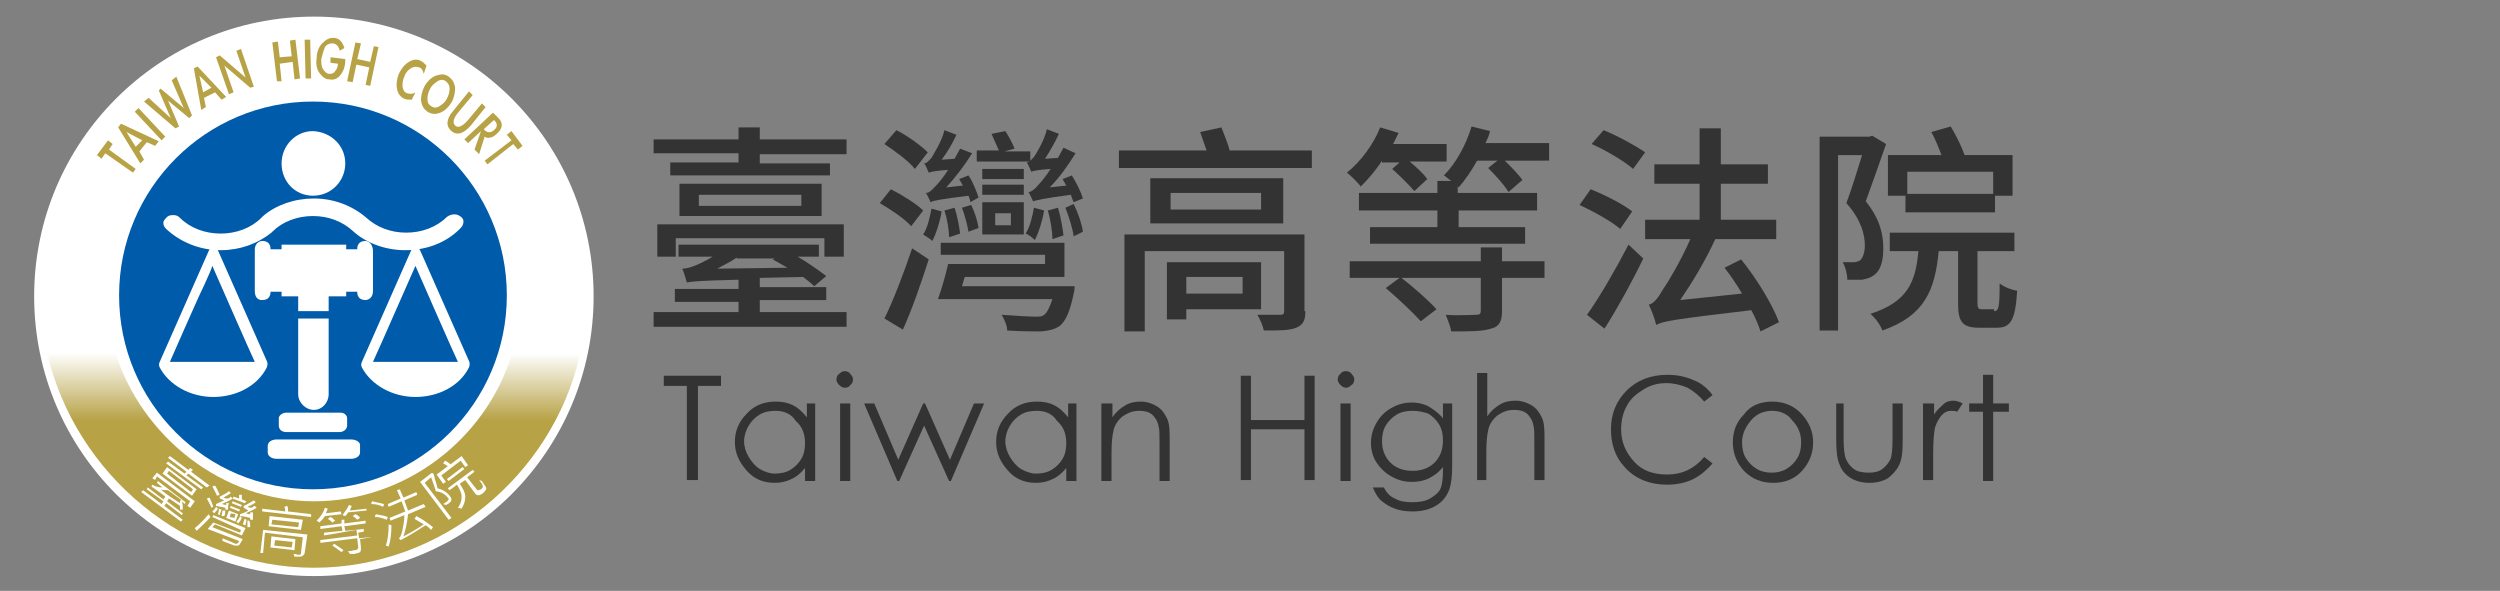 <?xml version="1.0" encoding="utf-8"?>
<!-- Generator: Adobe Illustrator 24.0.2, SVG Export Plug-In . SVG Version: 6.00 Build 0)  -->
<svg version="1.1" id="圖層_1" xmlns="http://www.w3.org/2000/svg" xmlns:xlink="http://www.w3.org/1999/xlink" x="0px" y="0px"
	 viewBox="0 0 270.8 64" style="enable-background:new 0 0 270.8 64;" xml:space="preserve">
<rect x="0" y="0" width="270.8" height="64" fill="#808080" stroke="none"/>
<style type="text/css">
	.st0{fill:#333333;}
	.st1{fill:none;stroke:#FFFFFF;stroke-width:0.25;stroke-miterlimit:10;}
	.st2{fill:#FFFFFF;}
	.st3{fill:url(#SVGID_1_);}
	.st4{fill:#005BAB;}
	.st5{fill:#B7A246;}
</style>
<g>
	<path class="st0" d="M91.7,15.2v1.5h-9.4v1h7.6V19H72.6v-1.4H80v-1h-9.2v-1.5H80v-1.3h2.3v1.3H91.7z M82.3,33.8h9.4v1.6H70.8v-1.6
		H80v-1.1h-6.9v-1.4H80v-1c-4.4,0.1-5.1,0.2-5.6,0.3c-0.1-0.3-0.3-1.1-0.5-1.5c0.4,0,0.8-0.1,1.3-0.3c0.3-0.1,1.2-0.5,2-1h-3.7v-1.3
		h15.2v1.3h-2.3c1.2,0.7,2.3,1.5,3.1,2.1l-1.3,1.1c-0.3-0.3-0.7-0.6-1.2-1l-4.7,0.1v1h7.2v1.4h-7.2V33.8z M71.2,24.3h20.2v3.5h-2.1
		v-2H73.2v2h-2V24.3z M89,19.9v3.5H73.6v-3.5H89z M86.8,21.1H75.7v1.2h11.1V21.1z M79.8,27.9c-0.7,0.5-1.4,0.8-2.1,1.2l7.6-0.1
		c-0.5-0.3-1.1-0.6-1.6-0.9l0.2-0.1H79.8z"/>
	<path class="st0" d="M98.7,24.5c-0.7-0.8-2.2-1.8-3.4-2.5l1.2-1.5c1.2,0.6,2.8,1.6,3.5,2.3L98.7,24.5z M95.8,34.5
		c0.9-1.8,2.1-4.9,3-7.6l1.8,1.2c-0.8,2.5-1.8,5.4-2.8,7.6L95.8,34.5z M99.1,18.3c-0.6-0.8-2.1-1.9-3.3-2.7l1.3-1.5
		c1.2,0.6,2.7,1.7,3.4,2.4L99.1,18.3z M102,22.9c-0.2,1.2-0.6,2.4-1,3.2c-0.2-0.2-0.7-0.5-1-0.7c0.5-0.8,0.7-1.8,0.9-2.8L102,22.9z
		 M105.1,21.9c0-0.2-0.1-0.5-0.2-0.7c-3.1,0.4-3.7,0.5-4.1,0.7c-0.1-0.2-0.3-0.7-0.5-1c0.4,0,0.7-0.4,1.1-0.8
		c0.2-0.2,0.8-0.9,1.3-1.7c-1.4,0.1-1.8,0.2-2.1,0.3c-0.1-0.2-0.3-0.8-0.5-1c0.3,0,0.5-0.3,0.8-0.6c0.2-0.4,1.1-1.7,1.4-3l1.3,0.5
		c-0.4,0.9-1,1.9-1.6,2.7l1.4-0.1c0.2-0.4,0.4-0.7,0.6-1.1l1.3,0.5c-0.8,1.3-1.8,2.6-2.8,3.7l1.8-0.2c-0.1-0.2-0.3-0.5-0.4-0.7
		l1-0.4c0.5,0.7,0.9,1.8,1.1,2.4L105.1,21.9z M116.4,31c0,0,0,0.6-0.1,0.8c-0.4,2-0.9,3-1.5,3.5c-0.6,0.4-1.1,0.5-2,0.6
		c-0.7,0-2.2,0-3.7-0.1c0-0.5-0.3-1.2-0.6-1.7c1.5,0.1,3,0.2,3.6,0.2c0.5,0,0.8,0,1-0.2c0.3-0.2,0.6-0.8,0.9-1.7h-12.4
		c0.4-1.1,0.8-2.5,1.1-3.8h10.5v-1h-11.3v-1.3h13.4V30h-10.8l-0.3,1H116.4z M102.8,25.7c0-0.8-0.2-2-0.5-2.9l1.1-0.3
		c0.3,0.9,0.5,2,0.6,2.8L102.8,25.7z M104.9,25.1c-0.1-0.7-0.4-1.8-0.7-2.6l1-0.3c0.4,0.8,0.7,1.8,0.8,2.5L104.9,25.1z M111.5,17.5
		h-5.7v-1.2h2.4c-0.2-0.5-0.6-1.3-0.8-1.8l1.5-0.3c0.4,0.6,0.8,1.4,1,1.9l-1.1,0.3h2.8V17.5z M106.4,21.9h4.5v3.5h-4.5V21.9z
		 M110.9,19.4h-4.5v-1.1h4.5V19.4z M106.4,20h4.5v1.1h-4.5V20z M107.8,24.4h1.7v-1.3h-1.7V24.4z M113.1,22.8c-0.2,1.2-0.6,2.4-1,3.2
		c-0.2-0.2-0.7-0.6-1-0.7c0.5-0.8,0.7-1.8,0.9-2.8L113.1,22.8z M116.3,21.9c-0.1-0.2-0.2-0.5-0.3-0.8c-3.1,0.4-3.7,0.6-4.1,0.7
		c-0.1-0.2-0.3-0.7-0.5-1c0.3,0,0.7-0.3,1.1-0.8c0.2-0.2,0.8-0.9,1.3-1.7c-1.4,0.1-1.8,0.2-2.1,0.3c-0.1-0.2-0.3-0.8-0.5-1
		c0.3,0,0.5-0.3,0.8-0.6c0.2-0.3,1.1-1.7,1.4-3l1.3,0.5c-0.4,0.9-1,1.9-1.5,2.7l1.4-0.1c0.2-0.4,0.4-0.7,0.6-1.1l1.3,0.6
		c-0.8,1.3-1.7,2.6-2.8,3.7l1.8-0.2c-0.1-0.2-0.3-0.5-0.4-0.7l1-0.4c0.5,0.8,1,1.8,1.2,2.5L116.3,21.9z M114,25.9
		c0-0.8-0.2-2.1-0.5-3.1l1.1-0.3c0.3,1,0.5,2.2,0.6,3L114,25.9z M116.3,22.1c0.5,1,0.9,2.2,1,3l-1,0.5c-0.1-0.8-0.5-2.1-0.9-3.1
		L116.3,22.1z"/>
	<path class="st0" d="M142.1,16.3v1.9h-20.9v-1.9h9.5c-0.2-0.6-0.5-1.4-0.7-2l2.3-0.5c0.3,0.8,0.7,1.7,0.9,2.5H142.1z M141.4,33.7
		c0,1.1-0.3,1.5-1,1.8c-0.7,0.3-1.8,0.3-3.5,0.3c-0.1-0.5-0.4-1.2-0.7-1.7c1,0,2.2,0,2.5,0c0.3,0,0.4-0.1,0.4-0.4v-6.5h-15.1v8.7
		h-2.2V25.4h19.5V33.7z M139,19.3v4.9h-14.4v-4.9H139z M128.5,33.5v1.1h-2.1v-6.2h10.2v5.1H128.5z M136.6,20.9h-9.8v1.8h9.8V20.9z
		 M128.5,30v1.8h6.1V30H128.5z"/>
	<path class="st0" d="M149.7,17.4c-0.7,1.1-1.5,2-2.3,2.8c-0.3-0.4-1.1-1.2-1.5-1.5c1.5-1.2,2.9-3.1,3.6-4.9l2,0.6
		c-0.2,0.4-0.4,0.8-0.6,1.2h5.8v1.9h-4c0.7,0.6,1.5,1.3,1.9,1.9l-1.4,1.3c-0.5-0.6-1.6-1.7-2.4-2.4l0.8-0.7H149.7z M162.7,28.3h4.6
		v1.8h-4.6v3.6c0,1.1-0.3,1.7-1.2,1.9c-0.9,0.3-2.3,0.3-4.3,0.3c-0.1-0.6-0.4-1.3-0.6-1.8c1.4,0.1,2.9,0,3.3,0
		c0.4,0,0.5-0.1,0.5-0.5v-3.5h-8.6c1.3,1,3,2.5,3.8,3.4l-1.7,1.3c-0.8-0.9-2.5-2.5-3.8-3.6l1.5-1.1h-5.4v-1.8h14.2v-1.5h2.3V28.3z
		 M167.8,15.5v1.9H163c0.7,0.7,1.5,1.5,1.9,2.1l-1.5,1.3c-0.4-0.7-1.4-1.8-2.2-2.6l1-0.8H160c-0.6,1.1-1.3,2.1-2,2.9l-0.1-0.1v0.7
		h8.6v1.9H158v1.8h7.2v1.8h-16.8v-1.8h7.3v-1.8h-8.5v-1.9h8.5v-1.3h1.5c-0.3-0.2-0.6-0.5-0.8-0.6c1.3-1.3,2.4-3.3,3-5.3l2,0.5
		c-0.1,0.5-0.3,0.9-0.5,1.3H167.8z"/>
	<path class="st0" d="M175.5,24.8c-0.9-0.8-2.9-1.9-4.4-2.6l1.2-1.7c1.5,0.6,3.5,1.6,4.5,2.4L175.5,24.8z M171.9,34.1
		c1.3-1.8,3.1-4.9,4.5-7.6l1.6,1.5c-1.2,2.5-2.8,5.4-4.2,7.6L171.9,34.1z M173.7,14.1c1.5,0.6,3.5,1.7,4.5,2.4l-1.3,1.8
		c-0.9-0.8-2.9-2-4.5-2.7L173.7,14.1z M190.7,35.9c-0.2-0.6-0.5-1.4-1-2.3c-8.5,1-9.6,1.2-10.3,1.6c-0.1-0.5-0.5-1.6-0.8-2.2
		c0.5-0.1,1-0.7,1.5-1.6c0.5-0.7,1.9-3,3-5.5h-4.9v-2.1h5.9v-3.9h-4.9v-2.1h4.9v-3.9h2.3v3.9h5.1v2.1h-5.1v3.9h6v2.1h-6.6
		c-1.1,2.4-2.5,4.7-3.8,6.6l6.7-0.7c-0.6-1-1.2-1.9-1.9-2.8l1.8-0.9c1.7,2.1,3.4,4.9,4.1,6.8L190.7,35.9z"/>
	<path class="st0" d="M204.3,15.6c-0.7,2-1.5,4.3-2.2,6.2c1.6,2,1.9,3.7,1.9,5.1c0,1.4-0.3,2.4-1,2.9c-0.4,0.3-0.8,0.4-1.3,0.5
		c-0.4,0-1,0-1.6,0c0-0.6-0.2-1.4-0.5-1.9c0.5,0,0.9,0,1.2,0c0.3,0,0.5-0.1,0.7-0.2c0.3-0.3,0.5-0.9,0.5-1.6c0-1.2-0.4-2.8-2-4.6
		c0.6-1.6,1.2-3.6,1.7-5.2h-2.6v19h-2v-21h5.4l0.3-0.1L204.3,15.6z M216,33.7c0.5,0,0.6-0.4,0.6-3c0.5,0.4,1.3,0.7,1.9,0.8
		c-0.2,3.2-0.7,4-2.2,4h-1.9c-1.8,0-2.3-0.6-2.3-2.6v-5.7h-2.1c-0.4,4.2-1.5,7-6.1,8.6c-0.2-0.6-0.8-1.4-1.3-1.8
		c4-1.3,4.9-3.4,5.2-6.8h-3.1v-2h13.5v2h-4v5.6c0,0.6,0.1,0.7,0.5,0.7H216z M206.4,21.2h-1.9v-4.4h5.8c-0.3-0.8-0.7-1.8-1.1-2.5
		l2.1-0.6c0.6,1,1.2,2.2,1.5,3.1h5.2v4.4h-1.9V23h-9.7V21.2z M206.6,18.7V21h9.3v-2.4H206.6z"/>
</g>
<g>
	<path class="st0" d="M71.9,41.8v-1.1h6.2v1.1h-2.5v10.2h-1.2V41.8H71.9z"/>
	<path class="st0" d="M88.3,43.7v8.4h-1.1v-1.4c-0.5,0.6-1,1-1.5,1.2c-0.6,0.3-1.2,0.4-1.8,0.4c-1.2,0-2.2-0.4-3-1.3
		s-1.3-1.9-1.3-3.1c0-1.2,0.4-2.2,1.3-3.1c0.8-0.9,1.9-1.3,3.1-1.3c0.7,0,1.3,0.1,1.9,0.4c0.6,0.3,1,0.7,1.5,1.3v-1.5H88.3z
		 M84,44.5c-0.6,0-1.2,0.1-1.7,0.4c-0.5,0.3-0.9,0.7-1.2,1.2c-0.3,0.5-0.5,1.1-0.5,1.7c0,0.6,0.2,1.2,0.5,1.7c0.3,0.5,0.7,1,1.2,1.3
		c0.5,0.3,1.1,0.5,1.6,0.5c0.6,0,1.2-0.1,1.7-0.4s0.9-0.7,1.2-1.2s0.4-1.1,0.4-1.7c0-1-0.3-1.8-1-2.4C85.7,44.8,84.9,44.5,84,44.5z"
		/>
	<path class="st0" d="M91.5,40.2c0.2,0,0.5,0.1,0.6,0.3c0.2,0.2,0.3,0.4,0.3,0.6c0,0.2-0.1,0.5-0.3,0.6C92,41.9,91.8,42,91.5,42
		c-0.2,0-0.4-0.1-0.6-0.3c-0.2-0.2-0.3-0.4-0.3-0.6c0-0.2,0.1-0.5,0.3-0.6C91.1,40.3,91.3,40.2,91.5,40.2z M91,43.7h1.1v8.4H91V43.7
		z"/>
	<path class="st0" d="M93.6,43.7h1.1l2.6,6.1l2.7-6.1h0.2l2.7,6.1l2.6-6.1h1.1l-3.6,8.4h-0.2l-2.7-6l-2.7,6h-0.2L93.6,43.7z"/>
	<path class="st0" d="M116.6,43.7v8.4h-1.1v-1.4c-0.5,0.6-1,1-1.5,1.2c-0.6,0.3-1.2,0.4-1.8,0.4c-1.2,0-2.2-0.4-3-1.3
		s-1.3-1.9-1.3-3.1c0-1.2,0.4-2.2,1.3-3.1c0.8-0.9,1.9-1.3,3.1-1.3c0.7,0,1.3,0.1,1.9,0.4c0.6,0.3,1,0.7,1.5,1.3v-1.5H116.6z
		 M112.3,44.5c-0.6,0-1.2,0.1-1.7,0.4c-0.5,0.3-0.9,0.7-1.2,1.2c-0.3,0.5-0.5,1.1-0.5,1.7c0,0.6,0.2,1.2,0.5,1.7
		c0.3,0.5,0.7,1,1.2,1.3c0.5,0.3,1.1,0.5,1.6,0.5c0.6,0,1.2-0.1,1.7-0.4s0.9-0.7,1.2-1.2s0.4-1.1,0.4-1.7c0-1-0.3-1.8-1-2.4
		C114,44.8,113.2,44.5,112.3,44.5z"/>
	<path class="st0" d="M119.4,43.7h1.1v1.5c0.4-0.6,0.9-1,1.4-1.3c0.5-0.3,1.1-0.4,1.7-0.4c0.6,0,1.2,0.2,1.7,0.5
		c0.5,0.3,0.8,0.7,1.1,1.3s0.3,1.4,0.3,2.5v4.3h-1.1v-4c0-1,0-1.6-0.1-1.9c-0.1-0.6-0.4-1-0.7-1.3c-0.4-0.3-0.8-0.4-1.4-0.4
		c-0.7,0-1.2,0.2-1.8,0.6c-0.5,0.4-0.9,1-1,1.6c-0.1,0.4-0.2,1.2-0.2,2.3v3.1h-1.1V43.7z"/>
	<path class="st0" d="M134.4,40.7h1.1v4.8h5.8v-4.8h1.1v11.3h-1.1v-5.5h-5.8v5.5h-1.1V40.7z"/>
	<path class="st0" d="M145.8,40.2c0.2,0,0.5,0.1,0.6,0.3c0.2,0.2,0.3,0.4,0.3,0.6c0,0.2-0.1,0.5-0.3,0.6c-0.2,0.2-0.4,0.3-0.6,0.3
		c-0.2,0-0.4-0.1-0.6-0.3c-0.2-0.2-0.3-0.4-0.3-0.6c0-0.2,0.1-0.5,0.3-0.6C145.3,40.3,145.5,40.2,145.8,40.2z M145.2,43.7h1.1v8.4
		h-1.1V43.7z"/>
	<path class="st0" d="M156.2,43.7h1.1v6.7c0,1.2-0.1,2-0.3,2.6c-0.3,0.8-0.8,1.4-1.5,1.8c-0.7,0.4-1.5,0.6-2.5,0.6
		c-0.7,0-1.4-0.1-1.9-0.3c-0.6-0.2-1-0.5-1.4-0.8c-0.4-0.3-0.7-0.8-1-1.5h1.2c0.3,0.6,0.7,1,1.2,1.2c0.5,0.3,1.1,0.4,1.9,0.4
		c0.7,0,1.4-0.1,1.9-0.4c0.5-0.3,0.9-0.6,1.1-1c0.2-0.4,0.3-1.1,0.3-2v-0.4c-0.4,0.5-0.9,0.9-1.5,1.2c-0.6,0.3-1.2,0.4-1.9,0.4
		c-0.8,0-1.5-0.2-2.2-0.6c-0.7-0.4-1.2-0.9-1.6-1.5c-0.4-0.6-0.6-1.4-0.6-2.1c0-0.8,0.2-1.5,0.6-2.2c0.4-0.7,0.9-1.2,1.6-1.6
		c0.7-0.4,1.4-0.6,2.2-0.6c0.6,0,1.2,0.1,1.8,0.4c0.5,0.3,1.1,0.7,1.6,1.3V43.7z M153,44.5c-0.6,0-1.2,0.1-1.7,0.4s-0.9,0.7-1.2,1.2
		c-0.3,0.5-0.4,1.1-0.4,1.7c0,0.9,0.3,1.7,0.9,2.3s1.4,0.9,2.4,0.9c1,0,1.8-0.3,2.4-0.9c0.6-0.6,0.9-1.4,0.9-2.4
		c0-0.6-0.1-1.2-0.4-1.7c-0.3-0.5-0.7-0.9-1.2-1.2C154.1,44.6,153.6,44.5,153,44.5z"/>
	<path class="st0" d="M160,40.4h1.1v4.7c0.4-0.6,0.9-1,1.4-1.3c0.5-0.3,1.1-0.4,1.7-0.4c0.6,0,1.2,0.2,1.7,0.5
		c0.5,0.3,0.8,0.7,1.1,1.3s0.3,1.4,0.3,2.5v4.3h-1.1v-4c0-1,0-1.6-0.1-1.9c-0.1-0.6-0.4-1-0.7-1.3c-0.4-0.3-0.8-0.4-1.4-0.4
		c-0.7,0-1.2,0.2-1.8,0.6c-0.5,0.4-0.9,1-1,1.6c-0.1,0.4-0.2,1.2-0.2,2.3v3.1H160V40.4z"/>
	<path class="st0" d="M185.5,42.8l-0.9,0.7c-0.5-0.6-1.1-1.1-1.8-1.5c-0.7-0.3-1.5-0.5-2.3-0.5c-0.9,0-1.7,0.2-2.5,0.7
		s-1.4,1-1.8,1.8c-0.4,0.7-0.6,1.6-0.6,2.5c0,1.4,0.5,2.5,1.4,3.5s2.1,1.4,3.6,1.4c1.6,0,2.9-0.6,4-1.9l0.9,0.7
		c-0.6,0.7-1.3,1.3-2.1,1.7c-0.8,0.4-1.8,0.6-2.8,0.6c-2,0-3.6-0.7-4.7-2c-1-1.1-1.4-2.5-1.4-4c0-1.7,0.6-3.1,1.7-4.2
		s2.6-1.7,4.4-1.7c1.1,0,2,0.2,2.9,0.6C184.3,41.5,185,42.1,185.5,42.8z"/>
	<path class="st0" d="M192,43.5c1.3,0,2.4,0.5,3.2,1.4c0.8,0.9,1.2,1.9,1.2,3c0,1.2-0.4,2.2-1.2,3.1c-0.8,0.9-1.9,1.3-3.1,1.3
		c-1.3,0-2.3-0.4-3.2-1.3c-0.8-0.9-1.2-1.9-1.2-3.1c0-1.2,0.4-2.2,1.2-3C189.6,43.9,190.7,43.5,192,43.5z M192,44.5
		c-0.9,0-1.7,0.3-2.3,1c-0.6,0.7-1,1.5-1,2.4c0,0.6,0.1,1.2,0.4,1.7c0.3,0.5,0.7,0.9,1.2,1.2c0.5,0.3,1.1,0.4,1.6,0.4
		s1.1-0.1,1.6-0.4c0.5-0.3,0.9-0.7,1.2-1.2c0.3-0.5,0.4-1.1,0.4-1.7c0-0.9-0.3-1.7-1-2.4C193.7,44.9,192.9,44.5,192,44.5z"/>
	<path class="st0" d="M198.6,43.7h1.1v3.9c0,1,0.1,1.6,0.2,2c0.2,0.5,0.5,0.9,0.9,1.2c0.4,0.3,1,0.4,1.6,0.4c0.6,0,1.1-0.1,1.5-0.4
		c0.4-0.3,0.7-0.7,0.9-1.1c0.1-0.3,0.2-1,0.2-2.1v-3.9h1.1v4.1c0,1.2-0.1,2-0.4,2.6c-0.3,0.6-0.7,1-1.2,1.4c-0.5,0.3-1.2,0.5-2,0.5
		c-0.8,0-1.5-0.2-2-0.5c-0.5-0.3-1-0.8-1.2-1.4c-0.3-0.6-0.4-1.5-0.4-2.7V43.7z"/>
	<path class="st0" d="M208.4,43.7h1.1v1.2c0.3-0.5,0.7-0.8,1-1.1s0.7-0.4,1.1-0.4c0.3,0,0.6,0.1,1,0.3l-0.6,0.9
		c-0.2-0.1-0.4-0.1-0.6-0.1c-0.4,0-0.7,0.1-1,0.4c-0.3,0.3-0.6,0.8-0.8,1.4c-0.1,0.5-0.2,1.4-0.2,2.9v2.8h-1.1V43.7z"/>
	<path class="st0" d="M214.8,40.6h1.1v3.1h1.7v0.9h-1.7v7.5h-1.1v-7.5h-1.5v-0.9h1.5V40.6z"/>
</g>
<path class="st1" d="M135.4,41.9"/>
<g>
	<circle class="st2" cx="34" cy="32.1" r="30.3"/>
</g>
<linearGradient id="SVGID_1_" gradientUnits="userSpaceOnUse" x1="33.955" y1="61.471" x2="33.955" y2="38.216">
	<stop  offset="0.685" style="stop-color:#B7A246"/>
	<stop  offset="1" style="stop-color:#FFFFFF"/>
</linearGradient>
<path class="st3" d="M62.8,38.5c-3,13-14.9,23-28.8,23c-13.9,0-25.9-10.2-28.9-23.3h7.4c2.8,9,11.5,16.1,21.5,16.1
	c10,0,18.6-6.8,21.4-15.8H62.8z"/>
<g>
	<path class="st4" d="M54.9,32c0,11.6-9.4,21-21,21s-21-9.4-21-21c0-11.6,9.4-21,21-21S54.9,20.4,54.9,32z"/>
</g>
<g>
	<path class="st2" d="M35.6,34.5h-0.5h-2.8v8.2c0,0.9,0.8,1.7,1.7,1.7c0.9,0,1.6-0.8,1.6-1.7L35.6,34.5z"/>
	<path class="st2" d="M36.9,44.7H31c-0.4,0-0.8,0.3-0.8,0.6v0.8c0,0.4,0.3,0.7,0.8,0.7h5.8c0.4,0,0.8-0.3,0.8-0.7v-0.8
		C37.6,45,37.3,44.7,36.9,44.7z"/>
	<path class="st2" d="M38,47.6h-8c-0.6,0-1,0.3-1,0.7V49c0,0.4,0.4,0.7,1,0.7h8c0.6,0,1-0.3,1-0.7v-0.8C39,47.9,38.6,47.6,38,47.6z"
		/>
	<path class="st2" d="M50.2,24c0-0.3-0.2-0.5-0.4-0.6c-0.4-0.3-1-0.2-1.4,0.1c-1.1,1.1-2.7,1.7-4.4,1.7c-1.7,0-3.2-0.6-4.3-1.6
		c-1.5-1.3-3.5-2.1-5.7-2.1c-2.1,0-4.1,0.7-5.5,1.9l0,0l-0.2,0.2l0,0c-1.1,1.1-2.7,1.7-4.4,1.7c-1.7,0-3.3-0.6-4.4-1.7
		c-0.2-0.2-0.4-0.3-0.7-0.3c-0.2,0-0.5,0-0.7,0.2c-0.2,0.2-0.4,0.4-0.4,0.6l0,0v0.1c0,0.2,0.1,0.4,0.3,0.6c1.5,1.4,3.6,2.3,5.9,2.3
		c2.1,0,4-0.7,5.5-1.9l0,0c0,0,0,0,0,0c0,0,0.1-0.1,0.1-0.1c1.1-1.1,2.7-1.7,4.4-1.7c1.7,0,3.2,0.6,4.3,1.6c1.4,1.3,3.5,2.1,5.7,2.1
		c2.3,0,4.4-0.8,5.9-2.3C50.1,24.5,50.2,24.3,50.2,24C50.2,24,50.2,24,50.2,24z M50.2,24C50.2,24,50.2,24,50.2,24
		C50.2,24,50.2,24,50.2,24L50.2,24z"/>
	<path class="st2" d="M37.4,17.7c0,1.9-1.5,3.5-3.5,3.5c-1.9,0-3.4-1.5-3.4-3.5c0-1.9,1.5-3.5,3.4-3.5
		C35.9,14.3,37.4,15.8,37.4,17.7z"/>
	<path class="st2" d="M28.9,39.1l-5.3-12c-0.1-0.2-0.3-0.3-0.5-0.3c-0.2,0-0.4,0.1-0.5,0.4v0l-5.3,12c-0.1,0.2-0.1,0.4,0,0.6
		c1,1.9,3.3,3.2,5.8,3.2c2.5,0,4.8-1.2,5.8-3.2C29,39.5,29,39.3,28.9,39.1z M23,28.8c0.3,0.7,4.3,9.8,4.6,10.4h-9.2
		c0.2-0.5,3.1-7,3.1-7S22.8,29.5,23,28.8z"/>
	<path class="st2" d="M50.8,39.1l-5.3-12c-0.1-0.2-0.3-0.3-0.5-0.3c-0.2,0-0.4,0.1-0.5,0.4v0l-5.3,12c-0.1,0.2-0.1,0.4,0,0.6
		c1,1.9,3.3,3.2,5.8,3.2c2.5,0,4.8-1.2,5.8-3.2C50.9,39.5,50.9,39.3,50.8,39.1z M45,28.8c0.3,0.7,4.3,9.8,4.6,10.4h-9.2
		c0.2-0.4,2-4.5,2-4.5S44.7,29.5,45,28.8z"/>
	<path class="st2" d="M39.6,26.1c-1,0-0.9,0.9-0.9,0.9h-1.2v-0.5h-7V27h-1.2c0,0,0.1-0.9-0.9-0.9c0,0-0.8,0-0.8,1v4.4
		c0,1.1,0.8,1,0.8,1c1,0,0.9-0.9,0.9-0.9h1.2v0.5h1.8l0,1.6l3.3,0v-1.6h1.9v-0.5h1.2c0,0-0.1,0.9,0.9,0.9c0,0,0.8,0,0.8-1v-4.4
		C40.3,26.1,39.6,26.1,39.6,26.1z"/>
</g>
<g>
	<path class="st2" d="M19.6,56.5l-4.3-3.2l0.2-0.2l2,1.5l0.2-0.3L15.9,53l0.1-0.2l1.7,1.3l0.2-0.3c-0.2-0.2-0.8-0.6-1.5-1.1l0.1-0.2
		c0.3,0.2,0.7,0.3,1.1,0.3L17,52.3l0.1-0.2l3,2.3l-0.1,0.2l-0.3-0.3c0.1,0.3,0.1,0.6,0.1,0.9l-0.3,0c0-0.1,0-0.3,0-0.4
		c-0.6-0.4-1-0.7-1.2-0.8l-0.2,0.3l1.7,1.3l-0.1,0.2L18,54.5l-0.2,0.3l2,1.5L19.6,56.5z M20.6,55l-0.3-0.2l0.3-0.5l-3.6-2.7L16.8,52
		l-0.3-0.2l0.5-0.6l4.1,3.1L20.6,55z M19.5,54.5c0-0.1,0-0.2,0-0.3l0.2,0l-1.5-1.1c-0.3,0-0.6,0-0.8-0.1
		C17.7,53.3,18.4,53.8,19.5,54.5z M20.8,53.7l-3.2-2.4l0.5-0.7l3.2,2.4L20.8,53.7z M22.4,52.8l-2-1.5l-0.2,0.2l1.8,1.3l-0.2,0.2
		L18,50.2l0.2-0.2l1.8,1.3l0.2-0.2l-2-1.5l0.2-0.2l2,1.5l0.2-0.2l0.3,0.2l-0.2,0.2l2,1.5L22.4,52.8z M20.7,53.3l0.2-0.3l-2.6-2
		l-0.2,0.3L20.7,53.3z"/>
	<path class="st2" d="M22.8,56c-0.5,0.6-1,1-1.5,1.5l-0.2-0.3c0.5-0.4,1-0.9,1.5-1.5L22.8,56z M23.1,54.9L22.9,55
		c-0.1-0.3-0.3-0.6-0.5-1l0.3-0.1C22.9,54.3,23,54.6,23.1,54.9z M26.3,58.4L26,58.9C26,59,25.9,59,25.8,59.1c-0.1,0-0.2,0-0.4,0
		l-1.3-0.5l0-0.3l1.4,0.6c0.1,0,0.2,0,0.3-0.1l0.1-0.2l-3.4-1.3l0.6-0.7l2.9,1.1l0.1-0.3L23,56l0.1-0.2l3.5,1.4L26.2,58l-2.9-1.2
		L23,57.1L26.3,58.4z M23.6,55.1c-0.1,0.2-0.3,0.4-0.4,0.5l-0.2-0.2c0.2-0.2,0.3-0.3,0.4-0.5L23.6,55.1z M23.8,53.6l-0.3,0.1
		c-0.1-0.3-0.3-0.6-0.5-1l0.3-0.1C23.5,52.9,23.6,53.2,23.8,53.6z M24.7,55.2l-0.3,0c0,0,0-0.1,0-0.2c-0.3-0.1-0.7-0.1-1-0.2l0-0.2
		c0.4-0.2,0.7-0.3,0.9-0.4C24,54.1,23.9,54,23.8,54l0-0.2c0.4-0.2,0.8-0.4,1-0.6l0.2,0.2c-0.2,0.2-0.5,0.3-0.8,0.5
		c0.2,0.1,0.3,0.1,0.5,0.1c0.1,0,0.2-0.1,0.3-0.2l0.2,0.2c-0.3,0.2-0.7,0.4-1.2,0.6c0.2,0,0.3,0.1,0.5,0.1c0-0.1,0-0.1,0-0.2l0.3,0
		C24.7,54.7,24.7,54.9,24.7,55.2z M23.8,55.8l-0.2-0.1c0.1-0.2,0.1-0.5,0.1-0.6l0.3,0.1C23.9,55.5,23.8,55.7,23.8,55.8z M24.3,55.9
		l-0.3,0c0-0.2,0.1-0.4,0.1-0.6l0.3,0C24.4,55.5,24.4,55.7,24.3,55.9z M25.5,56.5l-1-0.4l0.3-0.8l1,0.4L25.5,56.5z M25.4,56.1
		l0.1-0.4L25,55.6l-0.1,0.4L25.4,56.1z M25.9,55.4l-1-0.4l0.1-0.2l1,0.4L25.9,55.4z M26.1,54.9l-1-0.4l0.1-0.2l1,0.4L26.1,54.9z
		 M26.5,54.5L25.2,54l0.1-0.2l0.6,0.2c0-0.1,0-0.2,0-0.4l0.3,0c0,0.1,0,0.3,0,0.5l0.5,0.2L26.5,54.5z M26.2,56.1
		c-0.1,0.2-0.2,0.4-0.4,0.6l-0.2-0.2c0.1-0.1,0.3-0.3,0.4-0.6L26.2,56.1z M27.4,56.3l-0.3,0c0-0.1,0-0.1,0-0.2
		c-0.4-0.1-0.8-0.2-1.1-0.2l0-0.2c0.3-0.1,0.6-0.2,0.9-0.4L26.4,55l0-0.2c0.5-0.2,0.9-0.5,1.1-0.6l0.2,0.2c-0.2,0.2-0.5,0.3-0.9,0.5
		C27,55,27.2,55,27.3,55c0.1-0.1,0.2-0.2,0.3-0.2l0.2,0.2c-0.3,0.2-0.7,0.4-1.2,0.6c0.1,0,0.3,0.1,0.5,0.1c0-0.1,0-0.1,0-0.2l0.3,0
		C27.4,55.9,27.4,56.1,27.4,56.3z M26.6,56.9l-0.3-0.1c0.1-0.2,0.1-0.4,0.2-0.6l0.2,0.1C26.7,56.5,26.6,56.7,26.6,56.9z M27.1,57.1
		l-0.3,0c0-0.3,0-0.5,0-0.7l0.2,0C27.1,56.6,27.1,56.8,27.1,57.1z"/>
	<path class="st2" d="M33,59.9c0,0.1-0.1,0.2-0.2,0.3c-0.1,0.1-0.3,0.1-0.6,0.1c-0.1,0-0.2,0-0.3,0l-0.1-0.3c0.3,0,0.4,0.1,0.5,0.1
		c0.2,0,0.3,0,0.3-0.2l0.2-1.7l-4.1-0.5l-0.2,2.2l-0.3,0l0.3-2.5l4.8,0.5L33,59.9z M33.7,56l-5.3-0.6l0-0.3l2.5,0.3
		c0-0.1,0-0.3-0.1-0.5l0.3-0.1c0.1,0.1,0.1,0.3,0.1,0.6l2.5,0.3L33.7,56z M32.6,57.4L29.1,57l0.1-1.1l3.6,0.4L32.6,57.4z M31.9,59.6
		l-2.6-0.3l0.1-1.2l2.6,0.3L31.9,59.6z M32.3,57.1l0.1-0.5l-2.9-0.3l-0.1,0.5L32.3,57.1z M31.6,59.3l0.1-0.6l-1.9-0.2l-0.1,0.6
		L31.6,59.3z"/>
	<path class="st2" d="M37,55.7l-1.8,0.2c-0.2,0.3-0.4,0.5-0.6,0.7l-0.3-0.2c0.4-0.4,0.7-0.8,0.9-1.4l0.3,0.1
		c-0.1,0.2-0.1,0.3-0.2,0.5l1.6-0.2L37,55.7z M40.2,58.2L39,58.4l0.1,0.9c0,0.2,0,0.4-0.1,0.5c-0.1,0.1-0.3,0.1-0.6,0.2
		c-0.1,0-0.3,0-0.5,0l-0.2-0.3c0.2,0,0.4,0,0.6-0.1c0.2,0,0.3,0,0.4-0.1s0.1-0.1,0.1-0.2l-0.1-1l-4,0.5l0-0.3l4-0.5l-0.1-0.6
		L35.1,58l0-0.3l2-0.2l-0.1-0.5l-2.3,0.3l0-0.3l2.3-0.3l0-0.4l0.3,0l0,0.4l2.3-0.3l0,0.3l-2.3,0.3l0.1,0.5l2-0.2l0,0.3l-0.6,0.1
		l0.1,0.6l1.1-0.1L40.2,58.2z M36.3,56.4L36,56.6c-0.1-0.1-0.3-0.3-0.5-0.4l0.3-0.2C36,56.1,36.1,56.2,36.3,56.4z M37.2,59.6
		L37,59.8c-0.4-0.3-0.7-0.5-1-0.7l0.2-0.2C36.6,59.2,37,59.4,37.2,59.6z M39.7,55.3l-2,0.2c-0.1,0.2-0.2,0.3-0.3,0.4l-0.3-0.1
		c0.3-0.4,0.5-0.7,0.7-1.1l0.3,0.1C38,55,38,55.1,37.9,55.3l1.8-0.2L39.7,55.3z M39,56.1l-0.3,0.2c-0.1-0.1-0.3-0.3-0.5-0.4l0.3-0.2
		C38.7,55.8,38.9,55.9,39,56.1z"/>
	<path class="st2" d="M41.6,54.6l-0.1,0.3c-0.4-0.2-0.8-0.3-1.3-0.3l0.1-0.3C40.8,54.4,41.2,54.5,41.6,54.6z M42,56l-0.1,0.3
		c-0.3-0.1-0.7-0.3-1.3-0.3l0.1-0.3C41.3,55.8,41.8,55.9,42,56z M42.4,56.9c0,0.9-0.1,1.7-0.3,2.3l-0.3-0.1c0.2-0.6,0.3-1.4,0.3-2.3
		L42.4,56.9z M46.1,54.9l-1.9,0.8c-0.1,1-0.3,1.8-0.5,2.4c0.8-0.4,1.6-0.9,2.2-1.3c-0.3-0.2-0.7-0.4-1-0.6l0.2-0.3
		c0.8,0.4,1.4,0.9,1.8,1.2l-0.2,0.3c-0.2-0.2-0.4-0.4-0.6-0.5c-0.8,0.5-1.7,1.1-2.7,1.6l-0.2-0.2c0.2-0.1,0.3-0.5,0.4-0.9
		c0.1-0.5,0.2-1,0.2-1.6l-1.5,0.6l-0.1-0.3l1.7-0.7l-0.4-1.1l-1.4,0.6L42,54.6l1.4-0.6l-0.4-0.9l0.3-0.1l0.4,0.9l1.4-0.6l0.1,0.3
		l-1.4,0.6l0.4,1.1l1.7-0.7L46.1,54.9z"/>
	<path class="st2" d="M47.4,52.9c0.5,0.1,1,0.4,1.3,0.8c0.1,0.1,0.2,0.3,0.2,0.4c0,0.2-0.1,0.3-0.4,0.5c-0.1,0-0.1,0.1-0.2,0.1
		L48,54.6l0.3-0.2c0.2-0.1,0.2-0.2,0.3-0.3c0-0.1,0-0.1-0.1-0.2c-0.3-0.4-0.7-0.6-1.3-0.7c-0.1-0.4-0.3-0.9-0.5-1.5L46,52.3l2.9,3.8
		l-0.3,0.2l-3.1-4.1l1.3-1l0.2,0.2C47.1,52,47.3,52.4,47.4,52.9z M50.7,50.4l-0.3,0.2l-0.5-0.7l-2.1,1.6l0.5,0.7L48,52.4l-0.7-1
		l1.2-0.9c-0.1-0.1-0.3-0.2-0.5-0.3l0.2-0.3c0.2,0.1,0.4,0.2,0.6,0.4l1.2-0.9L50.7,50.4z M50.3,50.8l-1.7,1.3l-0.2-0.2l1.7-1.3
		L50.3,50.8z M52.2,52.1c0.2,0.3,0.3,0.5,0.4,0.6c0.1,0.2,0.1,0.3,0,0.4s-0.2,0.3-0.4,0.4c-0.3,0.2-0.5,0.2-0.7,0l-1.1-1.5l-0.6,0.4
		c0.4,0.6,0.6,1,0.6,1.4s-0.1,0.8-0.4,1.3l-0.4-0.1c0.3-0.4,0.4-0.8,0.4-1.2c0-0.4-0.2-0.8-0.5-1.3l-0.8,0.6l-0.2-0.2l2.7-2l0.2,0.2
		l-0.8,0.6l1.1,1.4c0,0,0,0,0.1,0c0,0,0.1,0,0.3-0.1c0.1-0.1,0.2-0.2,0.2-0.2s0-0.1,0-0.1c0,0,0-0.1-0.1-0.3
		c-0.1-0.1-0.2-0.3-0.3-0.4L52.2,52.1z"/>
</g>
<g>
	<path class="st5" d="M14.7,18.3l-0.3,0.4l-3-2.1l-0.4,0.6l-0.5-0.4l1.2-1.6l0.5,0.4l-0.4,0.6L14.7,18.3z"/>
	<path class="st5" d="M15.1,16.4l0.5,0.9l-0.4,0.4l-2.4-3.9l0.3-0.4l4.1,1.9l-0.4,0.5l-0.9-0.4L15.1,16.4z M13.7,14.3l1,1.6l0.7-0.7
		L13.7,14.3z"/>
	<path class="st5" d="M17.9,14.8l-0.4,0.4l-2.9-3.1l0.4-0.4L17.9,14.8z"/>
	<path class="st5" d="M18.5,12.8l-1.3-3l0.2-0.2l2.5,2.1l-1.3-3l0.5-0.4l1.7,4.2l-0.3,0.3l-2.3-1.9l1.2,2.8L19,13.9L15.6,11l0.5-0.4
		L18.5,12.8z"/>
	<path class="st5" d="M22.1,10.6l0.2,1l-0.5,0.3l-0.8-4.5l0.4-0.2l3.1,3.3l-0.5,0.3L23.3,10L22.1,10.6z M21.6,8.2L22,10l0.9-0.5
		L21.6,8.2z"/>
	<path class="st5" d="M23.4,6.2L23.8,6l2.8,2.4l-1-2.9l0.5-0.2l1.4,4.1l-0.4,0.1l-2.8-2.4l1,2.9l-0.5,0.2L23.4,6.2z"/>
	<path class="st5" d="M31.6,6.1l-0.2-1.7L32,4.3l0.5,4.2l-0.6,0.1l-0.2-1.9l-1.4,0.2l0.2,1.9L30,8.8l-0.5-4.2l0.6-0.1l0.2,1.7
		L31.6,6.1z"/>
	<path class="st5" d="M33.7,8.5l-0.6,0L33,4.3l0.6,0L33.7,8.5z"/>
	<path class="st5" d="M37.4,6.4l0,0.1c0,0.7-0.2,1.2-0.5,1.6c-0.3,0.4-0.7,0.6-1.2,0.5c-0.5,0-0.8-0.3-1.1-0.7s-0.4-1-0.3-1.6
		c0-0.6,0.2-1.2,0.6-1.6s0.7-0.6,1.2-0.6c0.6,0,1,0.4,1.2,1.1l-0.5,0.3c-0.1-0.5-0.4-0.8-0.8-0.8c-0.3,0-0.6,0.1-0.8,0.4
		C35,5.6,34.9,6,34.8,6.4c0,0.4,0,0.8,0.2,1.1s0.4,0.5,0.7,0.5c0.3,0,0.5-0.1,0.6-0.3c0.2-0.2,0.3-0.5,0.3-0.8l-0.8-0.1l0-0.6
		L37.4,6.4z"/>
	<path class="st5" d="M40.1,6.7L40.5,5L41,5.1l-0.9,4.2l-0.5-0.1L40,7.3L38.6,7l-0.4,1.9l-0.6-0.1l0.9-4.2l0.6,0.1l-0.4,1.7
		L40.1,6.7z"/>
	<path class="st5" d="M45.9,8c-0.1-0.4-0.2-0.6-0.5-0.7c-0.3-0.1-0.6-0.1-0.9,0.1c-0.3,0.2-0.6,0.5-0.7,0.9
		c-0.2,0.4-0.2,0.7-0.2,1.1c0.1,0.4,0.2,0.6,0.5,0.7c0.3,0.1,0.6,0.1,0.9-0.1l-0.4,0.8c-0.3,0-0.6,0-0.8-0.1
		c-0.4-0.2-0.7-0.5-0.8-1.1c-0.1-0.5,0-1.1,0.2-1.6c0.3-0.6,0.6-1,1.1-1.3c0.5-0.3,0.9-0.3,1.3-0.1c0.2,0.1,0.4,0.3,0.6,0.5L45.9,8z
		"/>
	<path class="st5" d="M46,9.3c0.3-0.5,0.7-0.9,1.2-1.1C47.8,8,48.2,8,48.6,8.3s0.6,0.6,0.7,1.2c0,0.5-0.1,1.1-0.4,1.6
		c-0.3,0.5-0.7,0.9-1.2,1.1s-0.9,0.2-1.4-0.1c-0.4-0.3-0.6-0.6-0.7-1.2C45.6,10.4,45.7,9.9,46,9.3z M46.6,9.6
		c-0.2,0.4-0.3,0.7-0.3,1.1c0,0.4,0.1,0.6,0.4,0.8c0.3,0.2,0.6,0.2,0.9,0s0.6-0.4,0.8-0.8c0.2-0.4,0.3-0.7,0.3-1.1s-0.2-0.6-0.4-0.8
		c-0.3-0.2-0.6-0.2-0.9,0C47.1,9,46.8,9.2,46.6,9.6z"/>
	<path class="st5" d="M50.8,9.9l0.4,0.4l-1.5,1.8c-0.6,0.7-0.7,1.2-0.4,1.5s0.8,0.1,1.4-0.6l1.5-1.8l0.4,0.4l-1.6,2
		c-0.8,0.9-1.5,1.1-2.1,0.6c-0.6-0.5-0.6-1.3,0.2-2.2L50.8,9.9z"/>
	<path class="st5" d="M51.9,16.7l-0.5-0.5l0.7-2l-1.4,1.3l-0.4-0.4l3.1-2.9l0.6,0.6c0.5,0.5,0.5,1.1-0.2,1.7
		c-0.2,0.2-0.5,0.4-0.7,0.4c-0.2,0.1-0.5,0-0.6-0.1L51.9,16.7z M52.4,14l0.1,0.1c0.3,0.3,0.7,0.3,1,0c0.4-0.3,0.4-0.7,0.1-1L53.5,13
		L52.4,14z"/>
	<path class="st5" d="M52.8,17.8l-0.3-0.4l2.9-2.2l-0.5-0.6l0.5-0.4l1.2,1.6l-0.5,0.4l-0.5-0.6L52.8,17.8z"/>
</g>
<path class="st1" d="M4.3,42.8"/>
</svg>
